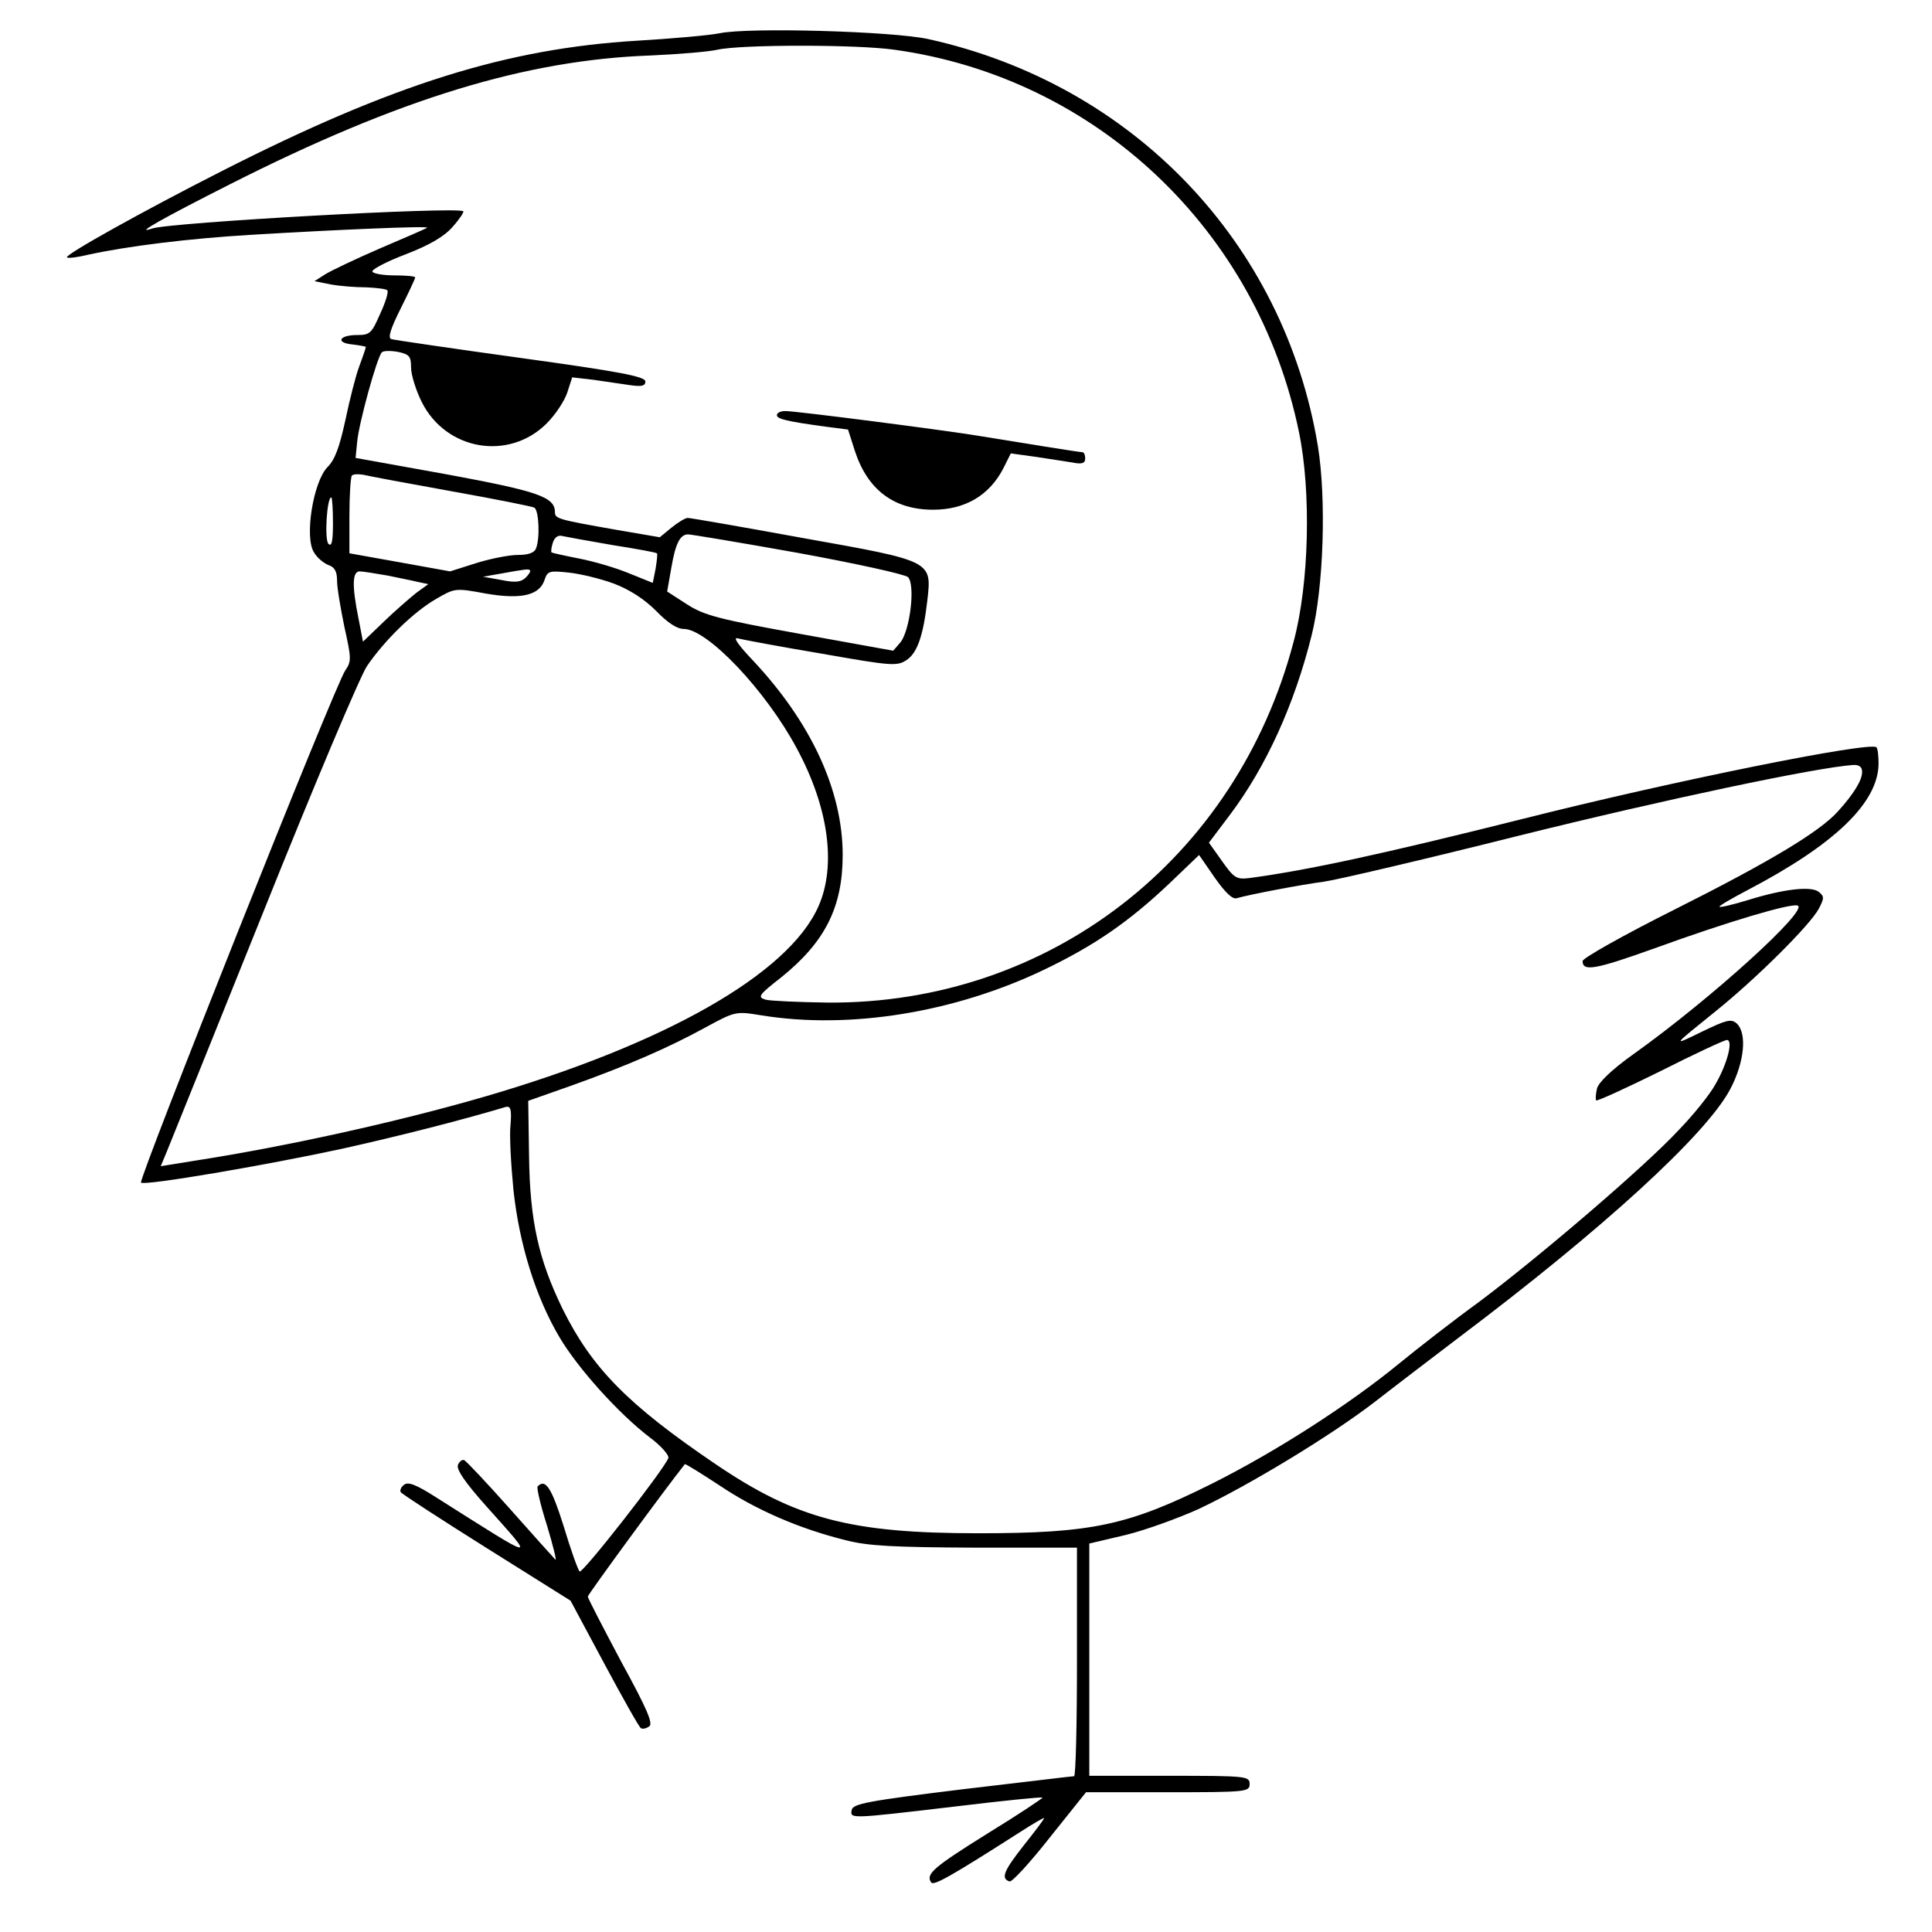 <?xml version="1.0" standalone="no"?>
<!DOCTYPE svg PUBLIC "-//W3C//DTD SVG 20010904//EN"
 "http://www.w3.org/TR/2001/REC-SVG-20010904/DTD/svg10.dtd">
<svg version="1.0" xmlns="http://www.w3.org/2000/svg"
 width="470pt" height="470pt" viewBox="0 0 470 470"
 preserveAspectRatio="xMidYMid meet">
<g transform="translate(0,470) scale(0.1,-0.1)"
fill="#000000" stroke="none">
<path d="M1750 4619 c-25 -5 -115 -13 -200 -18 -316 -19 -593 -105 -1010 -317
-193 -98 -383 -204 -377 -210 2 -3 25 0 50 6 95 21 247 40 402 49 199 12 429
22 424 17 -2 -2 -53 -24 -114 -50 -60 -26 -121 -55 -135 -64 l-25 -16 40 -8
c22 -4 61 -7 86 -7 25 -1 48 -4 51 -7 4 -3 -4 -29 -17 -57 -21 -48 -25 -52
-56 -52 -44 0 -54 -19 -11 -23 17 -2 32 -5 32 -6 0 -2 -7 -23 -16 -47 -9 -24
-24 -84 -34 -132 -14 -64 -25 -95 -43 -113 -35 -35 -57 -172 -33 -208 8 -14
25 -27 36 -31 14 -5 20 -15 20 -38 0 -18 9 -69 18 -113 17 -76 17 -83 2 -105
-24 -33 -504 -1239 -497 -1246 9 -8 303 42 492 83 130 29 285 68 395 101 12 3
15 -5 12 -43 -3 -25 1 -96 7 -158 14 -132 54 -261 112 -359 45 -76 144 -186
220 -244 27 -20 47 -43 45 -50 -12 -30 -210 -283 -216 -276 -4 4 -22 54 -39
111 -29 92 -44 116 -63 96 -3 -3 7 -46 23 -96 15 -50 24 -87 20 -82 -5 5 -55
61 -111 124 -56 63 -106 116 -111 118 -5 2 -12 -4 -15 -12 -4 -11 18 -43 68
-99 123 -138 131 -139 -122 21 -47 30 -67 38 -77 30 -7 -5 -11 -14 -8 -18 2
-4 96 -65 209 -136 l204 -128 82 -153 c45 -84 85 -155 89 -157 4 -3 13 -1 20
4 11 6 -5 43 -68 158 -44 83 -81 154 -81 158 0 5 189 263 236 322 1 2 39 -22
85 -52 86 -58 193 -105 307 -133 54 -14 116 -17 314 -18 l248 0 0 -277 c0
-153 -3 -278 -7 -279 -5 0 -127 -15 -273 -32 -228 -28 -265 -35 -268 -50 -4
-22 -6 -22 249 8 116 14 213 24 215 22 2 -1 -58 -41 -133 -87 -133 -83 -151
-99 -138 -119 5 -10 46 13 218 123 31 20 57 35 57 33 0 -3 -23 -33 -50 -67
-48 -61 -56 -80 -34 -87 6 -2 50 46 98 107 l88 110 199 0 c192 0 199 1 199 20
0 19 -7 20 -195 20 l-195 0 0 283 0 282 89 21 c49 12 128 41 177 63 125 59
324 180 429 261 50 39 142 109 205 157 348 262 600 492 659 603 35 66 42 138
15 161 -13 11 -26 7 -82 -20 -76 -37 -76 -38 33 50 97 78 230 210 250 249 13
25 13 29 0 40 -18 15 -84 8 -174 -20 -36 -11 -66 -18 -68 -16 -2 2 29 20 69
41 212 111 318 213 318 308 0 18 -2 36 -5 39 -15 15 -496 -82 -860 -174 -347
-87 -524 -125 -665 -144 -32 -4 -38 0 -67 41 l-32 45 52 69 c87 116 156 267
198 436 29 116 36 331 15 460 -82 495 -450 880 -948 990 -87 19 -438 29 -508
14z m426 -40 c491 -68 883 -439 984 -930 30 -145 25 -369 -13 -510 -139 -529
-595 -882 -1134 -878 -70 1 -138 4 -150 7 -21 6 -18 11 37 54 107 86 150 171
150 298 0 157 -77 323 -219 474 -36 38 -49 57 -36 53 11 -3 102 -20 203 -37
170 -30 184 -31 207 -16 26 17 41 58 51 146 11 96 12 95 -302 151 -148 27
-274 49 -281 49 -6 0 -24 -11 -40 -24 l-28 -23 -105 18 c-142 25 -150 27 -150
43 0 37 -41 51 -263 92 l-222 40 4 40 c4 44 48 205 60 217 4 4 22 4 39 1 28
-6 32 -11 32 -38 0 -18 12 -56 26 -84 59 -118 212 -144 304 -52 21 21 43 54
50 75 l12 37 52 -6 c28 -4 68 -10 89 -13 28 -4 37 -2 37 9 0 12 -63 24 -302
57 -167 23 -309 44 -316 46 -9 3 -2 25 23 75 19 38 35 72 35 75 0 3 -22 5 -49
5 -28 0 -52 4 -55 9 -3 5 33 24 80 42 60 23 95 44 115 67 17 19 28 36 26 38
-12 12 -714 -27 -757 -42 -47 -16 26 25 190 108 411 208 719 302 1022 313 68
3 141 9 163 14 58 13 340 13 431 0z m-1078 -1074 c106 -19 197 -37 202 -40 11
-7 14 -74 4 -99 -4 -11 -19 -16 -44 -16 -21 0 -67 -9 -102 -20 l-63 -20 -122
22 -123 22 0 91 c0 50 3 95 6 98 4 4 16 4 28 2 12 -3 108 -21 214 -40z m-288
-77 c0 -45 -3 -59 -11 -51 -10 10 -4 113 7 113 2 0 4 -28 4 -62z m680 -54 c58
-9 106 -18 108 -20 2 -1 0 -18 -3 -37 l-7 -35 -57 23 c-31 13 -85 29 -121 36
-36 7 -67 14 -68 15 -2 1 -1 12 3 24 4 13 13 19 23 16 9 -2 64 -12 122 -22z
m451 -19 c142 -26 260 -52 268 -59 18 -19 5 -128 -18 -158 l-18 -21 -227 41
c-199 36 -233 45 -275 72 l-48 31 10 57 c10 59 21 82 41 82 7 0 127 -20 267
-45z m-662 -60 c-11 -11 -25 -13 -59 -6 l-45 8 40 7 c66 12 70 12 74 9 3 -2
-2 -10 -10 -18z m-337 5 c29 -6 64 -13 76 -16 l24 -5 -29 -21 c-15 -12 -51
-43 -79 -70 l-51 -49 -11 57 c-16 79 -15 114 3 114 7 0 38 -5 67 -10z m552
-20 c39 -15 74 -38 102 -66 28 -29 51 -44 67 -44 58 0 200 -150 275 -290 78
-144 97 -286 53 -385 -73 -165 -375 -336 -816 -464 -211 -61 -479 -120 -697
-154 l-87 -14 15 36 c8 19 114 283 236 586 121 302 234 570 251 595 43 63 114
132 168 163 45 26 46 27 121 13 87 -15 131 -4 143 34 7 21 12 22 59 17 28 -3
78 -15 110 -27z m3036 -458 c0 -20 -20 -53 -59 -96 -44 -49 -163 -121 -396
-238 -124 -62 -225 -119 -225 -126 0 -26 30 -21 175 31 179 65 331 110 348
104 29 -9 -208 -225 -400 -362 -52 -37 -84 -68 -88 -83 -3 -13 -4 -26 -2 -29
3 -2 73 30 156 71 83 42 156 76 162 76 16 0 1 -58 -28 -108 -13 -24 -54 -75
-91 -113 -82 -88 -338 -307 -485 -417 -62 -45 -148 -112 -192 -148 -123 -101
-302 -216 -458 -294 -203 -101 -291 -120 -567 -120 -310 0 -443 35 -639 168
-214 145 -301 234 -372 377 -59 121 -80 215 -82 373 l-2 134 105 37 c137 49
238 93 327 142 72 39 73 39 135 29 215 -35 471 7 688 111 123 59 207 117 306
211 l71 68 38 -55 c26 -37 44 -54 54 -50 31 9 157 33 211 40 30 4 244 54 475
112 354 88 724 166 813 172 15 1 22 -5 22 -17z"/>
<path d="M1890 3690 c0 -9 23 -15 119 -28 l54 -7 17 -53 c31 -94 95 -142 190
-142 78 0 137 35 171 101 l18 36 58 -8 c32 -5 73 -11 91 -14 25 -5 32 -2 32
10 0 8 -3 15 -7 15 -9 0 -149 23 -248 39 -83 14 -448 61 -474 61 -12 0 -21 -4
-21 -10z"/>
</g>
</svg>
